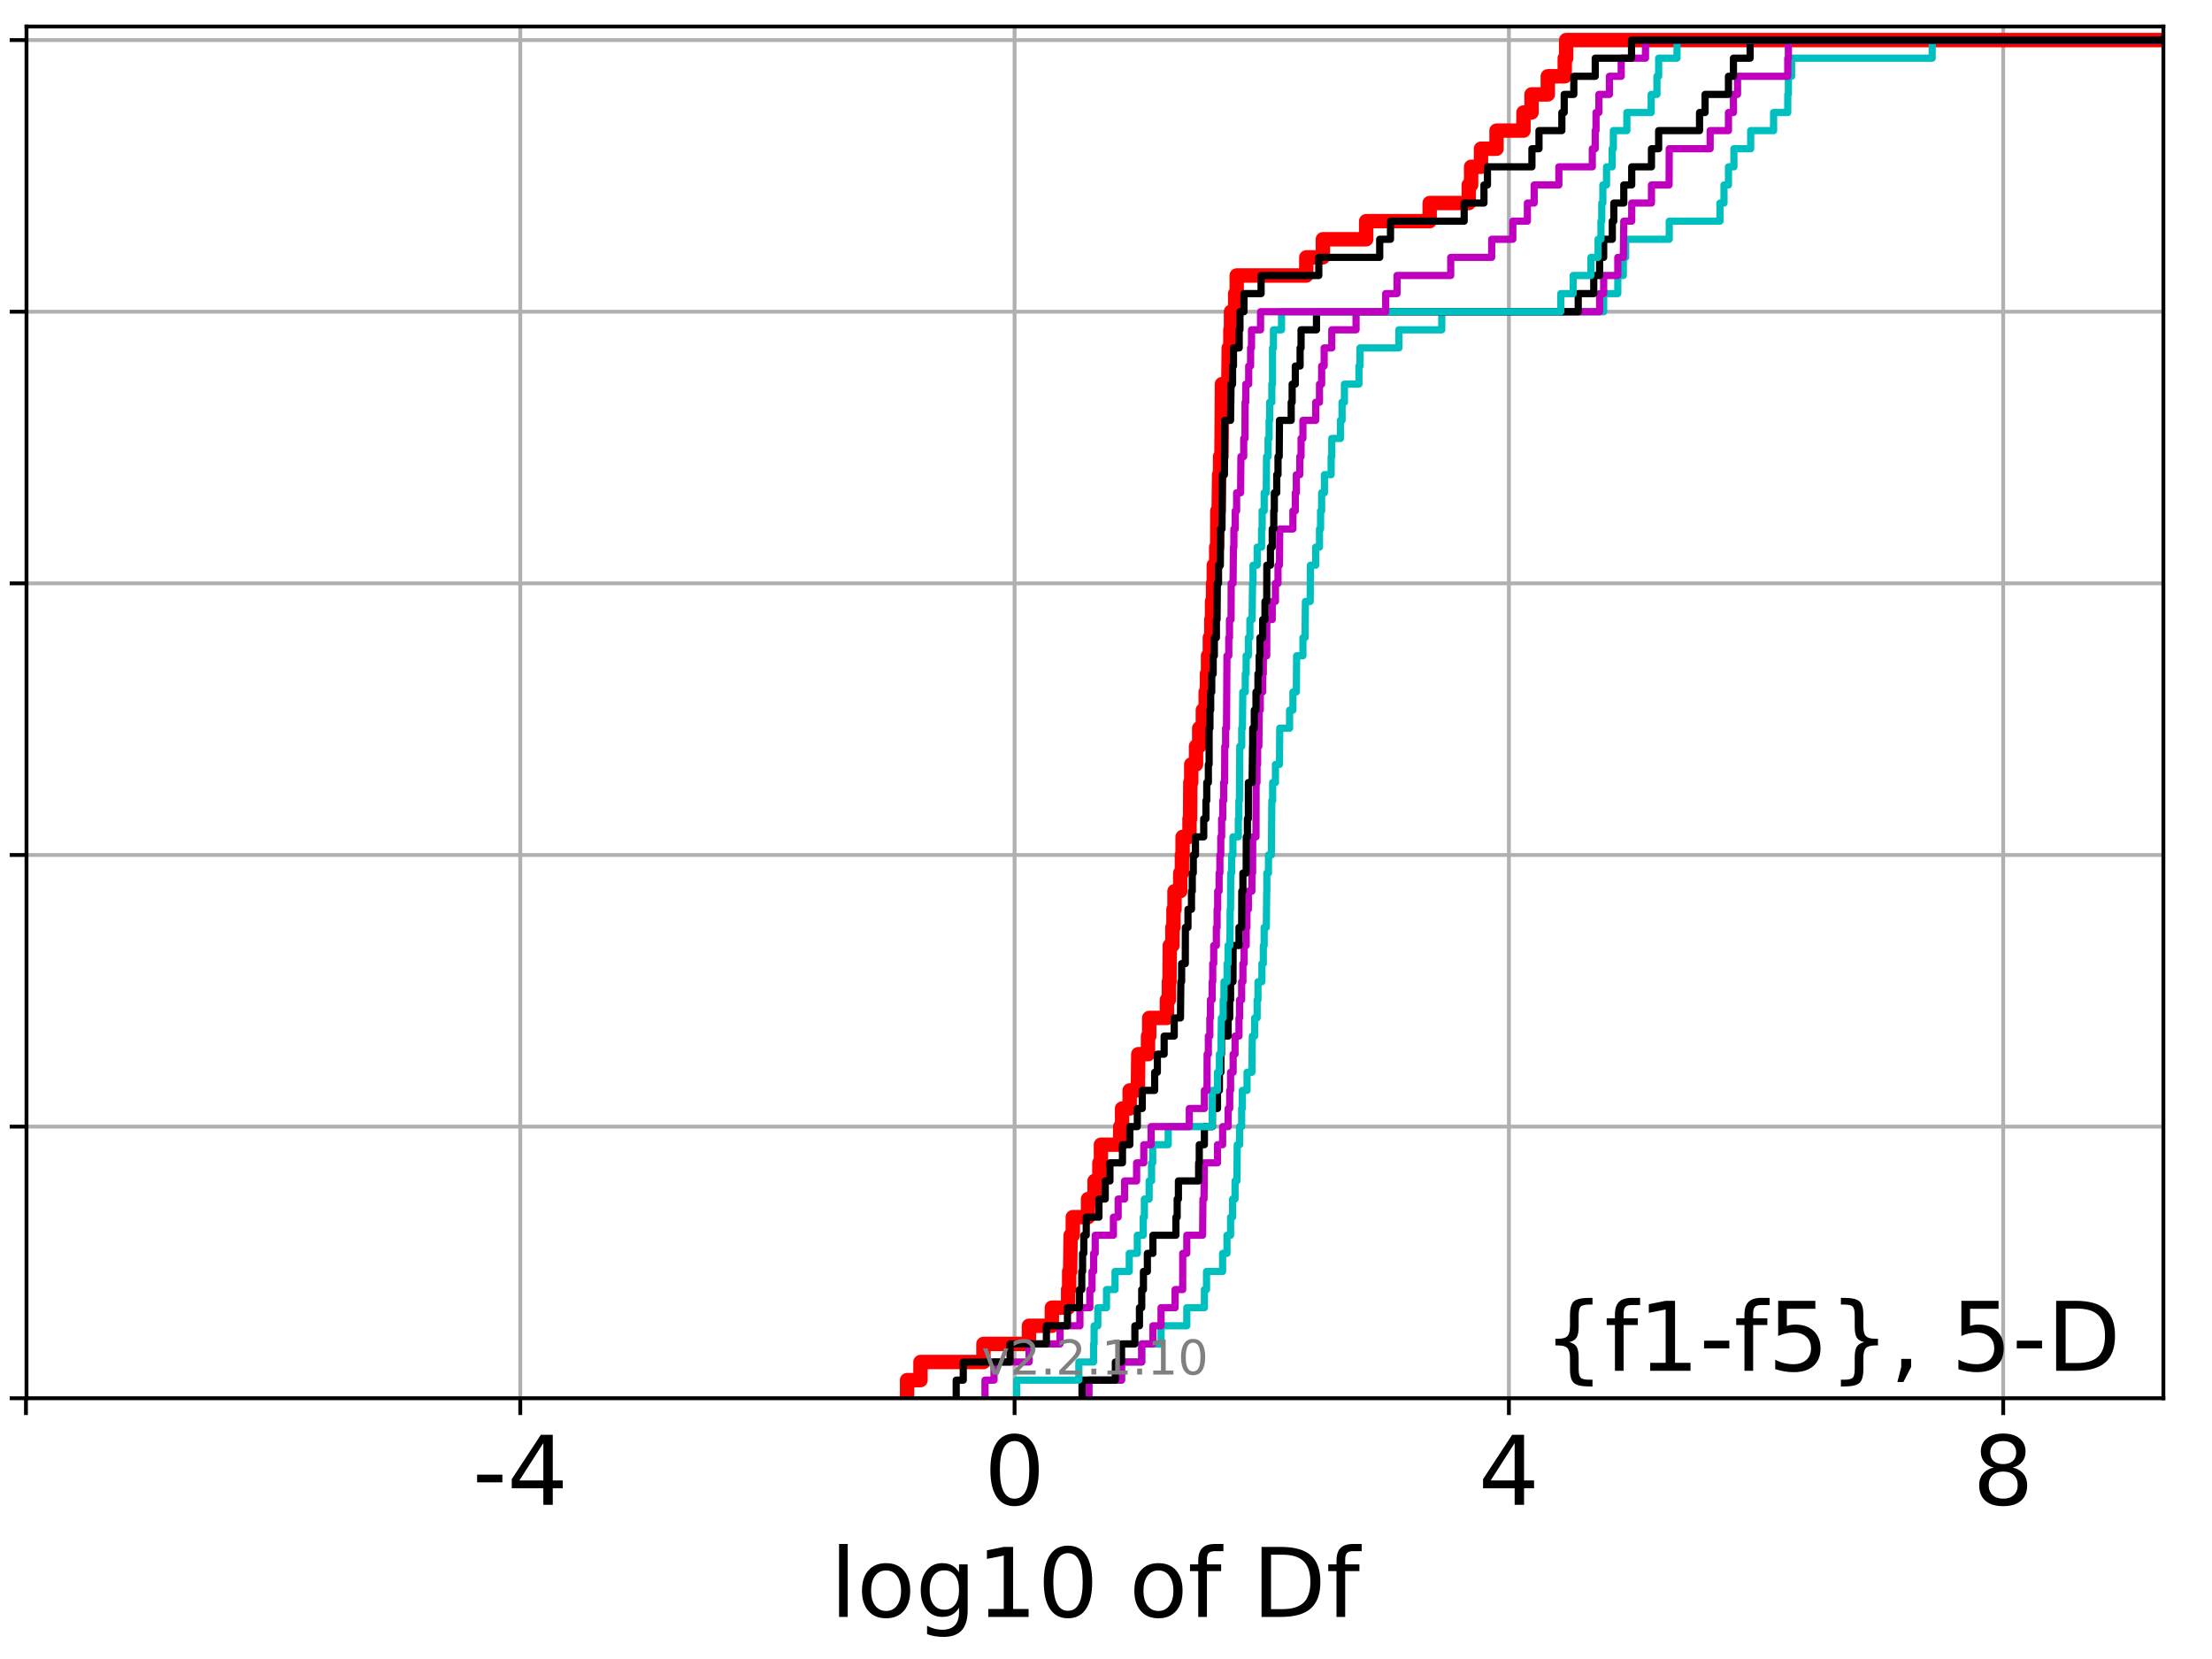 <?xml version="1.0" encoding="utf-8" standalone="no"?>
<!DOCTYPE svg PUBLIC "-//W3C//DTD SVG 1.1//EN"
  "http://www.w3.org/Graphics/SVG/1.1/DTD/svg11.dtd">
<!-- Created with matplotlib (http://matplotlib.org/) -->
<svg height="345.6pt" version="1.1" viewBox="0 0 460.8 345.6" width="460.8pt" xmlns="http://www.w3.org/2000/svg" xmlns:xlink="http://www.w3.org/1999/xlink">
 <defs>
  <style type="text/css">
*{stroke-linecap:butt;stroke-linejoin:round;}
  </style>
 </defs>
 <g id="figure_1">
  <g id="patch_1">
   <path d="M 0 345.6 
L 460.8 345.6 
L 460.8 0 
L 0 0 
z
" style="fill:#ffffff;"/>
  </g>
  <g id="axes_1">
   <g id="patch_2">
    <path d="M 5.52 291.28 
L 450.672 291.28 
L 450.672 5.52 
L 5.52 5.52 
z
" style="fill:#ffffff;"/>
   </g>
   <g id="matplotlib.axis_1">
    <g id="xtick_1">
     <g id="line2d_1">
      <path clip-path="url(#p4030ac4cc4)" d="M 5.409 291.28 
L 5.409 5.52 
" style="fill:none;stroke:#b0b0b0;stroke-linecap:square;stroke-width:0.8;"/>
     </g>
     <g id="line2d_2">
      <defs>
       <path d="M 0 0 
L 0 3.5 
" id="md74ac3919c" style="stroke:#000000;stroke-width:0.8;"/>
      </defs>
      <g>
       <use style="stroke:#000000;stroke-width:0.8;" x="5.409" xlink:href="#md74ac3919c" y="291.28"/>
      </g>
     </g>
    </g>
    <g id="xtick_2">
     <g id="line2d_3">
      <path clip-path="url(#p4030ac4cc4)" d="M 108.383 291.28 
L 108.383 5.52 
" style="fill:none;stroke:#b0b0b0;stroke-linecap:square;stroke-width:0.8;"/>
     </g>
     <g id="line2d_4">
      <g>
       <use style="stroke:#000000;stroke-width:0.8;" x="108.383" xlink:href="#md74ac3919c" y="291.28"/>
      </g>
     </g>
     <g id="text_1">
      <!-- -4 -->
      <defs>
       <path d="M 4.891 31.391 
L 31.203 31.391 
L 31.203 23.391 
L 4.891 23.391 
z
" id="DejaVuSans-2d"/>
       <path d="M 37.797 64.312 
L 12.891 25.391 
L 37.797 25.391 
z
M 35.203 72.906 
L 47.609 72.906 
L 47.609 25.391 
L 58.016 25.391 
L 58.016 17.188 
L 47.609 17.188 
L 47.609 0 
L 37.797 0 
L 37.797 17.188 
L 4.891 17.188 
L 4.891 26.703 
z
" id="DejaVuSans-34"/>
      </defs>
      <g transform="translate(98.412 313.477)scale(0.2 -0.2)">
       <use xlink:href="#DejaVuSans-2d"/>
       <use x="36.084" xlink:href="#DejaVuSans-34"/>
      </g>
     </g>
    </g>
    <g id="xtick_3">
     <g id="line2d_5">
      <path clip-path="url(#p4030ac4cc4)" d="M 211.357 291.28 
L 211.357 5.52 
" style="fill:none;stroke:#b0b0b0;stroke-linecap:square;stroke-width:0.8;"/>
     </g>
     <g id="line2d_6">
      <g>
       <use style="stroke:#000000;stroke-width:0.8;" x="211.357" xlink:href="#md74ac3919c" y="291.28"/>
      </g>
     </g>
     <g id="text_2">
      <!-- 0 -->
      <defs>
       <path d="M 31.781 66.406 
Q 24.172 66.406 20.328 58.906 
Q 16.5 51.422 16.5 36.375 
Q 16.5 21.391 20.328 13.891 
Q 24.172 6.391 31.781 6.391 
Q 39.453 6.391 43.281 13.891 
Q 47.125 21.391 47.125 36.375 
Q 47.125 51.422 43.281 58.906 
Q 39.453 66.406 31.781 66.406 
z
M 31.781 74.219 
Q 44.047 74.219 50.516 64.516 
Q 56.984 54.828 56.984 36.375 
Q 56.984 17.969 50.516 8.266 
Q 44.047 -1.422 31.781 -1.422 
Q 19.531 -1.422 13.062 8.266 
Q 6.594 17.969 6.594 36.375 
Q 6.594 54.828 13.062 64.516 
Q 19.531 74.219 31.781 74.219 
z
" id="DejaVuSans-30"/>
      </defs>
      <g transform="translate(204.994 313.477)scale(0.2 -0.2)">
       <use xlink:href="#DejaVuSans-30"/>
      </g>
     </g>
    </g>
    <g id="xtick_4">
     <g id="line2d_7">
      <path clip-path="url(#p4030ac4cc4)" d="M 314.331 291.28 
L 314.331 5.52 
" style="fill:none;stroke:#b0b0b0;stroke-linecap:square;stroke-width:0.8;"/>
     </g>
     <g id="line2d_8">
      <g>
       <use style="stroke:#000000;stroke-width:0.8;" x="314.331" xlink:href="#md74ac3919c" y="291.28"/>
      </g>
     </g>
     <g id="text_3">
      <!-- 4 -->
      <g transform="translate(307.968 313.477)scale(0.2 -0.2)">
       <use xlink:href="#DejaVuSans-34"/>
      </g>
     </g>
    </g>
    <g id="xtick_5">
     <g id="line2d_9">
      <path clip-path="url(#p4030ac4cc4)" d="M 417.304 291.28 
L 417.304 5.52 
" style="fill:none;stroke:#b0b0b0;stroke-linecap:square;stroke-width:0.8;"/>
     </g>
     <g id="line2d_10">
      <g>
       <use style="stroke:#000000;stroke-width:0.8;" x="417.304" xlink:href="#md74ac3919c" y="291.28"/>
      </g>
     </g>
     <g id="text_4">
      <!-- 8 -->
      <defs>
       <path d="M 31.781 34.625 
Q 24.75 34.625 20.719 30.859 
Q 16.703 27.094 16.703 20.516 
Q 16.703 13.922 20.719 10.156 
Q 24.75 6.391 31.781 6.391 
Q 38.812 6.391 42.859 10.172 
Q 46.922 13.969 46.922 20.516 
Q 46.922 27.094 42.891 30.859 
Q 38.875 34.625 31.781 34.625 
z
M 21.922 38.812 
Q 15.578 40.375 12.031 44.719 
Q 8.5 49.078 8.5 55.328 
Q 8.5 64.062 14.719 69.141 
Q 20.953 74.219 31.781 74.219 
Q 42.672 74.219 48.875 69.141 
Q 55.078 64.062 55.078 55.328 
Q 55.078 49.078 51.531 44.719 
Q 48 40.375 41.703 38.812 
Q 48.828 37.156 52.797 32.312 
Q 56.781 27.484 56.781 20.516 
Q 56.781 9.906 50.312 4.234 
Q 43.844 -1.422 31.781 -1.422 
Q 19.734 -1.422 13.25 4.234 
Q 6.781 9.906 6.781 20.516 
Q 6.781 27.484 10.781 32.312 
Q 14.797 37.156 21.922 38.812 
z
M 18.312 54.391 
Q 18.312 48.734 21.844 45.562 
Q 25.391 42.391 31.781 42.391 
Q 38.141 42.391 41.719 45.562 
Q 45.312 48.734 45.312 54.391 
Q 45.312 60.062 41.719 63.234 
Q 38.141 66.406 31.781 66.406 
Q 25.391 66.406 21.844 63.234 
Q 18.312 60.062 18.312 54.391 
z
" id="DejaVuSans-38"/>
      </defs>
      <g transform="translate(410.942 313.477)scale(0.2 -0.2)">
       <use xlink:href="#DejaVuSans-38"/>
      </g>
     </g>
    </g>
    <g id="text_5">
     <!-- log10 of Df -->
     <defs>
      <path d="M 9.422 75.984 
L 18.406 75.984 
L 18.406 0 
L 9.422 0 
z
" id="DejaVuSans-6c"/>
      <path d="M 30.609 48.391 
Q 23.391 48.391 19.188 42.75 
Q 14.984 37.109 14.984 27.297 
Q 14.984 17.484 19.156 11.844 
Q 23.344 6.203 30.609 6.203 
Q 37.797 6.203 41.984 11.859 
Q 46.188 17.531 46.188 27.297 
Q 46.188 37.016 41.984 42.703 
Q 37.797 48.391 30.609 48.391 
z
M 30.609 56 
Q 42.328 56 49.016 48.375 
Q 55.719 40.766 55.719 27.297 
Q 55.719 13.875 49.016 6.219 
Q 42.328 -1.422 30.609 -1.422 
Q 18.844 -1.422 12.172 6.219 
Q 5.516 13.875 5.516 27.297 
Q 5.516 40.766 12.172 48.375 
Q 18.844 56 30.609 56 
z
" id="DejaVuSans-6f"/>
      <path d="M 45.406 27.984 
Q 45.406 37.75 41.375 43.109 
Q 37.359 48.484 30.078 48.484 
Q 22.859 48.484 18.828 43.109 
Q 14.797 37.75 14.797 27.984 
Q 14.797 18.266 18.828 12.891 
Q 22.859 7.516 30.078 7.516 
Q 37.359 7.516 41.375 12.891 
Q 45.406 18.266 45.406 27.984 
z
M 54.391 6.781 
Q 54.391 -7.172 48.188 -13.984 
Q 42 -20.797 29.203 -20.797 
Q 24.469 -20.797 20.266 -20.094 
Q 16.062 -19.391 12.109 -17.922 
L 12.109 -9.188 
Q 16.062 -11.328 19.922 -12.344 
Q 23.781 -13.375 27.781 -13.375 
Q 36.625 -13.375 41.016 -8.766 
Q 45.406 -4.156 45.406 5.172 
L 45.406 9.625 
Q 42.625 4.781 38.281 2.391 
Q 33.938 0 27.875 0 
Q 17.828 0 11.672 7.656 
Q 5.516 15.328 5.516 27.984 
Q 5.516 40.672 11.672 48.328 
Q 17.828 56 27.875 56 
Q 33.938 56 38.281 53.609 
Q 42.625 51.219 45.406 46.391 
L 45.406 54.688 
L 54.391 54.688 
z
" id="DejaVuSans-67"/>
      <path d="M 12.406 8.297 
L 28.516 8.297 
L 28.516 63.922 
L 10.984 60.406 
L 10.984 69.391 
L 28.422 72.906 
L 38.281 72.906 
L 38.281 8.297 
L 54.391 8.297 
L 54.391 0 
L 12.406 0 
z
" id="DejaVuSans-31"/>
      <path id="DejaVuSans-20"/>
      <path d="M 37.109 75.984 
L 37.109 68.5 
L 28.516 68.5 
Q 23.688 68.5 21.797 66.547 
Q 19.922 64.594 19.922 59.516 
L 19.922 54.688 
L 34.719 54.688 
L 34.719 47.703 
L 19.922 47.703 
L 19.922 0 
L 10.891 0 
L 10.891 47.703 
L 2.297 47.703 
L 2.297 54.688 
L 10.891 54.688 
L 10.891 58.5 
Q 10.891 67.625 15.141 71.797 
Q 19.391 75.984 28.609 75.984 
z
" id="DejaVuSans-66"/>
      <path d="M 19.672 64.797 
L 19.672 8.109 
L 31.594 8.109 
Q 46.688 8.109 53.688 14.938 
Q 60.688 21.781 60.688 36.531 
Q 60.688 51.172 53.688 57.984 
Q 46.688 64.797 31.594 64.797 
z
M 9.812 72.906 
L 30.078 72.906 
Q 51.266 72.906 61.172 64.094 
Q 71.094 55.281 71.094 36.531 
Q 71.094 17.672 61.125 8.828 
Q 51.172 0 30.078 0 
L 9.812 0 
z
" id="DejaVuSans-44"/>
     </defs>
     <g transform="translate(172.91 336.833)scale(0.2 -0.2)">
      <use xlink:href="#DejaVuSans-6c"/>
      <use x="27.783" xlink:href="#DejaVuSans-6f"/>
      <use x="88.965" xlink:href="#DejaVuSans-67"/>
      <use x="152.441" xlink:href="#DejaVuSans-31"/>
      <use x="216.064" xlink:href="#DejaVuSans-30"/>
      <use x="279.688" xlink:href="#DejaVuSans-20"/>
      <use x="311.475" xlink:href="#DejaVuSans-6f"/>
      <use x="372.656" xlink:href="#DejaVuSans-66"/>
      <use x="407.861" xlink:href="#DejaVuSans-20"/>
      <use x="439.648" xlink:href="#DejaVuSans-44"/>
      <use x="516.65" xlink:href="#DejaVuSans-66"/>
     </g>
    </g>
   </g>
   <g id="matplotlib.axis_2">
    <g id="ytick_1">
     <g id="line2d_11">
      <path clip-path="url(#p4030ac4cc4)" d="M 5.52 291.28 
L 450.672 291.28 
" style="fill:none;stroke:#b0b0b0;stroke-linecap:square;stroke-width:0.8;"/>
     </g>
     <g id="line2d_12">
      <defs>
       <path d="M 0 0 
L -3.5 0 
" id="me697055959" style="stroke:#000000;stroke-width:0.8;"/>
      </defs>
      <g>
       <use style="stroke:#000000;stroke-width:0.8;" x="5.52" xlink:href="#me697055959" y="291.28"/>
      </g>
     </g>
    </g>
    <g id="ytick_2">
     <g id="line2d_13">
      <path clip-path="url(#p4030ac4cc4)" d="M 5.52 234.694 
L 450.672 234.694 
" style="fill:none;stroke:#b0b0b0;stroke-linecap:square;stroke-width:0.8;"/>
     </g>
     <g id="line2d_14">
      <g>
       <use style="stroke:#000000;stroke-width:0.8;" x="5.52" xlink:href="#me697055959" y="234.694"/>
      </g>
     </g>
    </g>
    <g id="ytick_3">
     <g id="line2d_15">
      <path clip-path="url(#p4030ac4cc4)" d="M 5.52 178.108 
L 450.672 178.108 
" style="fill:none;stroke:#b0b0b0;stroke-linecap:square;stroke-width:0.8;"/>
     </g>
     <g id="line2d_16">
      <g>
       <use style="stroke:#000000;stroke-width:0.8;" x="5.52" xlink:href="#me697055959" y="178.108"/>
      </g>
     </g>
    </g>
    <g id="ytick_4">
     <g id="line2d_17">
      <path clip-path="url(#p4030ac4cc4)" d="M 5.52 121.522 
L 450.672 121.522 
" style="fill:none;stroke:#b0b0b0;stroke-linecap:square;stroke-width:0.8;"/>
     </g>
     <g id="line2d_18">
      <g>
       <use style="stroke:#000000;stroke-width:0.8;" x="5.52" xlink:href="#me697055959" y="121.522"/>
      </g>
     </g>
    </g>
    <g id="ytick_5">
     <g id="line2d_19">
      <path clip-path="url(#p4030ac4cc4)" d="M 5.52 64.935 
L 450.672 64.935 
" style="fill:none;stroke:#b0b0b0;stroke-linecap:square;stroke-width:0.8;"/>
     </g>
     <g id="line2d_20">
      <g>
       <use style="stroke:#000000;stroke-width:0.8;" x="5.52" xlink:href="#me697055959" y="64.935"/>
      </g>
     </g>
    </g>
    <g id="ytick_6">
     <g id="line2d_21">
      <path clip-path="url(#p4030ac4cc4)" d="M 5.52 8.349 
L 450.672 8.349 
" style="fill:none;stroke:#b0b0b0;stroke-linecap:square;stroke-width:0.8;"/>
     </g>
     <g id="line2d_22">
      <g>
       <use style="stroke:#000000;stroke-width:0.8;" x="5.52" xlink:href="#me697055959" y="8.349"/>
      </g>
     </g>
    </g>
   </g>
   <g id="line2d_23">
    <path clip-path="url(#p4030ac4cc4)" d="M 188.955 291.28 
L 188.955 287.508 
L 191.755 287.508 
L 191.755 283.735 
L 204.866 283.735 
L 204.866 279.963 
L 214.344 279.963 
L 214.344 276.19 
L 219.119 276.19 
L 219.119 272.418 
L 222.508 272.418 
L 222.508 268.646 
L 222.727 268.646 
L 222.727 264.873 
L 222.928 264.873 
L 223.031 257.328 
L 223.483 257.328 
L 223.483 253.556 
L 226.652 253.556 
L 226.652 249.783 
L 228.014 249.783 
L 228.014 246.011 
L 229.024 246.011 
L 229.024 242.239 
L 229.344 242.239 
L 229.344 238.466 
L 233.356 238.466 
L 233.356 234.694 
L 233.751 234.694 
L 233.751 230.921 
L 235.333 230.921 
L 235.333 227.149 
L 237.045 227.149 
L 237.123 219.604 
L 239.153 219.604 
L 239.153 215.832 
L 239.403 215.832 
L 239.403 212.059 
L 243.086 212.059 
L 243.086 208.287 
L 243.495 208.287 
L 243.495 204.515 
L 243.63 204.515 
L 243.684 196.97 
L 244.232 196.97 
L 244.232 193.197 
L 244.455 193.197 
L 244.455 189.425 
L 244.671 189.425 
L 244.671 185.653 
L 245.864 185.653 
L 245.864 181.88 
L 246.212 181.88 
L 246.212 178.108 
L 246.361 178.108 
L 246.361 174.335 
L 247.796 174.335 
L 247.796 170.563 
L 247.916 170.563 
L 247.964 163.018 
L 248.157 163.018 
L 248.157 159.246 
L 249.153 159.246 
L 249.153 155.473 
L 249.82 155.473 
L 249.82 151.701 
L 250.573 151.701 
L 250.573 147.928 
L 251.161 147.928 
L 251.161 144.156 
L 251.428 144.156 
L 251.428 140.384 
L 251.657 140.384 
L 251.657 136.611 
L 252.03 136.611 
L 252.03 132.839 
L 252.338 132.839 
L 252.338 129.066 
L 252.485 129.066 
L 252.485 125.294 
L 252.701 125.294 
L 252.701 121.522 
L 252.852 121.522 
L 252.852 117.749 
L 253.36 117.749 
L 253.36 113.977 
L 253.564 113.977 
L 253.583 106.432 
L 253.865 106.432 
L 253.957 98.887 
L 254.165 98.887 
L 254.165 95.115 
L 254.452 95.115 
L 254.551 80.025 
L 255.881 80.025 
L 255.965 72.48 
L 256.309 72.48 
L 256.309 68.708 
L 256.438 68.708 
L 256.438 64.935 
L 257.309 64.935 
L 257.309 61.163 
L 257.624 61.163 
L 257.624 57.391 
L 272.125 57.391 
L 272.125 53.618 
L 275.568 53.618 
L 275.568 49.846 
L 284.597 49.846 
L 284.597 46.073 
L 297.825 46.073 
L 297.825 42.301 
L 305.968 42.301 
L 305.968 38.529 
L 306.461 38.529 
L 306.461 34.756 
L 308.515 34.756 
L 308.515 30.984 
L 311.755 30.984 
L 311.755 27.211 
L 317.365 27.211 
L 317.365 23.439 
L 319.041 23.439 
L 319.041 19.667 
L 322.435 19.667 
L 322.435 15.894 
L 325.962 15.894 
L 325.962 12.122 
L 326.261 12.122 
L 326.261 8.349 
L 326.261 8.349 
L 450.672 8.349 
L 450.672 8.349 
" style="fill:none;stroke:#ff0000;stroke-linecap:square;stroke-width:3;"/>
   </g>
   <g id="line2d_24">
    <path clip-path="url(#p4030ac4cc4)" d="M 226.832 291.28 
L 226.832 287.508 
L 233.639 287.508 
L 233.639 283.735 
L 237.842 283.735 
L 237.842 279.963 
L 241.87 279.963 
L 241.87 276.19 
L 247.231 276.19 
L 247.231 272.418 
L 250.896 272.418 
L 250.896 268.646 
L 251.339 268.646 
L 251.339 264.873 
L 254.686 264.873 
L 254.686 261.101 
L 255.604 261.101 
L 255.604 257.328 
L 256.351 257.328 
L 256.351 253.556 
L 256.771 253.556 
L 256.771 249.783 
L 257.283 249.783 
L 257.283 246.011 
L 257.666 246.011 
L 257.738 238.466 
L 258.226 238.466 
L 258.226 234.694 
L 258.659 234.694 
L 258.659 230.921 
L 258.799 230.921 
L 258.799 227.149 
L 259.782 227.149 
L 259.782 223.377 
L 260.789 223.377 
L 260.878 215.832 
L 261.371 215.832 
L 261.371 212.059 
L 261.883 212.059 
L 261.883 208.287 
L 262.062 208.287 
L 262.062 204.515 
L 262.876 204.515 
L 262.876 200.742 
L 263.172 200.742 
L 263.172 196.97 
L 263.346 196.97 
L 263.346 193.197 
L 263.791 193.197 
L 263.882 185.653 
L 263.904 185.653 
L 263.904 181.88 
L 264.245 181.88 
L 264.245 178.108 
L 264.843 178.108 
L 264.947 166.79 
L 265.116 166.79 
L 265.116 163.018 
L 265.698 163.018 
L 265.698 159.246 
L 266.536 159.246 
L 266.594 151.701 
L 268.646 151.701 
L 268.646 147.928 
L 269.336 147.928 
L 269.336 144.156 
L 270.046 144.156 
L 270.115 136.611 
L 271.419 136.611 
L 271.419 132.839 
L 271.865 132.839 
L 271.94 125.294 
L 272.936 125.294 
L 272.983 117.749 
L 274.082 117.749 
L 274.082 113.977 
L 274.873 113.977 
L 274.873 110.204 
L 275.098 110.204 
L 275.098 106.432 
L 275.322 106.432 
L 275.322 102.66 
L 275.904 102.66 
L 275.904 98.887 
L 277.301 98.887 
L 277.301 95.115 
L 277.431 95.115 
L 277.431 91.342 
L 279.241 91.342 
L 279.241 87.57 
L 279.574 87.57 
L 279.574 83.797 
L 280.065 83.797 
L 280.065 80.025 
L 283.089 80.025 
L 283.089 76.253 
L 283.312 76.253 
L 283.312 72.48 
L 291.409 72.48 
L 291.409 68.708 
L 300.346 68.708 
L 300.346 64.935 
L 334.074 64.935 
L 334.074 61.163 
L 337.016 61.163 
L 337.016 57.391 
L 338.166 57.391 
L 338.166 53.618 
L 338.652 53.618 
L 338.652 49.846 
L 347.731 49.846 
L 347.731 46.073 
L 358.3 46.073 
L 358.3 42.301 
L 359.138 42.301 
L 359.138 38.529 
L 360.07 38.529 
L 360.07 34.756 
L 361.202 34.756 
L 361.202 30.984 
L 364.702 30.984 
L 364.702 27.211 
L 369.471 27.211 
L 369.471 23.439 
L 372.424 23.439 
L 372.424 19.667 
L 372.552 19.667 
L 372.552 15.894 
L 373.228 15.894 
L 373.228 12.122 
L 402.505 12.122 
L 402.505 8.349 
L 402.505 8.349 
L 450.672 8.349 
L 450.672 8.349 
" style="fill:none;stroke:#00bfbf;stroke-linecap:square;stroke-width:1.5;"/>
   </g>
   <g id="line2d_25">
    <path clip-path="url(#p4030ac4cc4)" d="M 226.832 291.28 
L 226.832 287.508 
L 233.639 287.508 
L 233.639 283.735 
L 237.842 283.735 
L 237.842 279.963 
L 240.17 279.963 
L 240.17 276.19 
L 241.87 276.19 
L 241.87 272.418 
L 244.791 272.418 
L 244.791 268.646 
L 246.378 268.646 
L 246.382 261.101 
L 247.231 261.101 
L 247.231 257.328 
L 250.522 257.328 
L 250.596 249.783 
L 250.82 249.783 
L 250.896 242.239 
L 253.627 242.239 
L 253.627 238.466 
L 254.696 238.466 
L 254.696 234.694 
L 255.845 234.694 
L 255.845 230.921 
L 256.171 230.921 
L 256.171 227.149 
L 256.351 227.149 
L 256.351 223.377 
L 256.885 223.377 
L 256.885 219.604 
L 257.283 219.604 
L 257.283 215.832 
L 258.106 215.832 
L 258.106 212.059 
L 258.226 212.059 
L 258.226 208.287 
L 258.659 208.287 
L 258.659 204.515 
L 258.922 204.515 
L 258.922 200.742 
L 259.171 200.742 
L 259.171 196.97 
L 259.603 196.97 
L 259.603 193.197 
L 259.757 193.197 
L 259.757 189.425 
L 260.059 189.425 
L 260.059 185.653 
L 260.789 185.653 
L 260.789 181.88 
L 260.934 181.88 
L 260.964 174.335 
L 261.646 174.335 
L 261.669 163.018 
L 261.854 163.018 
L 261.854 159.246 
L 261.984 159.246 
L 261.984 155.473 
L 262.241 155.473 
L 262.312 147.928 
L 262.539 147.928 
L 262.539 144.156 
L 263.036 144.156 
L 263.036 140.384 
L 263.172 140.384 
L 263.172 136.611 
L 263.882 136.611 
L 263.904 129.066 
L 265.03 129.066 
L 265.03 125.294 
L 265.698 125.294 
L 265.698 121.522 
L 266.232 121.522 
L 266.232 117.749 
L 266.536 117.749 
L 266.594 110.204 
L 269.336 110.204 
L 269.336 106.432 
L 269.836 106.432 
L 269.836 102.66 
L 270.046 102.66 
L 270.046 98.887 
L 270.769 98.887 
L 270.769 95.115 
L 271.035 95.115 
L 271.035 91.342 
L 271.419 91.342 
L 271.419 87.57 
L 274.082 87.57 
L 274.082 83.797 
L 274.873 83.797 
L 274.873 80.025 
L 275.322 80.025 
L 275.322 76.253 
L 275.843 76.253 
L 275.843 72.48 
L 277.431 72.48 
L 277.431 68.708 
L 282.488 68.708 
L 282.488 64.935 
L 333.227 64.935 
L 333.227 61.163 
L 334.074 61.163 
L 334.074 57.391 
L 337.016 57.391 
L 337.016 53.618 
L 338.166 53.618 
L 338.265 46.073 
L 339.915 46.073 
L 339.915 42.301 
L 344.029 42.301 
L 344.029 38.529 
L 347.702 38.529 
L 347.731 30.984 
L 356.254 30.984 
L 356.254 27.211 
L 360.07 27.211 
L 360.07 23.439 
L 361.107 23.439 
L 361.107 19.667 
L 361.958 19.667 
L 361.958 15.894 
L 372.424 15.894 
L 372.424 12.122 
L 372.552 12.122 
L 372.552 8.349 
L 372.552 8.349 
L 450.672 8.349 
L 450.672 8.349 
" style="fill:none;stroke:#bf00bf;stroke-linecap:square;stroke-width:1.5;"/>
   </g>
   <g id="line2d_26">
    <path clip-path="url(#p4030ac4cc4)" d="M 225.406 291.28 
L 225.406 287.508 
L 232.349 287.508 
L 232.349 283.735 
L 233.639 283.735 
L 233.639 279.963 
L 236.416 279.963 
L 236.416 276.19 
L 237.37 276.19 
L 237.37 272.418 
L 237.842 272.418 
L 237.842 268.646 
L 238.199 268.646 
L 238.199 264.873 
L 239.02 264.873 
L 239.02 261.101 
L 240.17 261.101 
L 240.17 257.328 
L 244.965 257.328 
L 244.965 253.556 
L 245.231 253.556 
L 245.231 249.783 
L 245.486 249.783 
L 245.486 246.011 
L 249.698 246.011 
L 249.698 242.239 
L 249.829 242.239 
L 249.829 238.466 
L 250.896 238.466 
L 250.896 234.694 
L 252.559 234.694 
L 252.559 230.921 
L 253.627 230.921 
L 253.627 227.149 
L 254.024 227.149 
L 254.024 223.377 
L 254.333 223.377 
L 254.333 219.604 
L 254.454 219.604 
L 254.454 215.832 
L 255.845 215.832 
L 255.845 212.059 
L 256.171 212.059 
L 256.171 208.287 
L 256.351 208.287 
L 256.351 204.515 
L 256.851 204.515 
L 256.885 196.97 
L 258.106 196.97 
L 258.106 193.197 
L 258.659 193.197 
L 258.688 185.653 
L 258.922 185.653 
L 258.922 181.88 
L 259.603 181.88 
L 259.626 174.335 
L 259.858 174.335 
L 259.858 170.563 
L 260.057 170.563 
L 260.059 163.018 
L 260.834 163.018 
L 260.934 155.473 
L 260.964 155.473 
L 260.964 151.701 
L 261.294 151.701 
L 261.294 147.928 
L 261.646 147.928 
L 261.646 144.156 
L 262.055 144.156 
L 262.055 140.384 
L 262.312 140.384 
L 262.312 136.611 
L 262.467 136.611 
L 262.467 132.839 
L 263.036 132.839 
L 263.036 129.066 
L 263.518 129.066 
L 263.518 125.294 
L 263.882 125.294 
L 263.904 117.749 
L 264.653 117.749 
L 264.653 113.977 
L 265.03 113.977 
L 265.03 110.204 
L 265.349 110.204 
L 265.349 106.432 
L 265.467 106.432 
L 265.467 102.66 
L 265.969 102.66 
L 265.969 98.887 
L 266.232 98.887 
L 266.232 95.115 
L 266.481 95.115 
L 266.536 87.57 
L 268.98 87.57 
L 268.98 83.797 
L 269.179 83.797 
L 269.179 80.025 
L 269.836 80.025 
L 269.836 76.253 
L 270.835 76.253 
L 270.835 72.48 
L 271.035 72.48 
L 271.035 68.708 
L 274.247 68.708 
L 274.247 64.935 
L 328.773 64.935 
L 328.773 61.163 
L 332.01 61.163 
L 332.01 57.391 
L 333.227 57.391 
L 333.227 53.618 
L 334.074 53.618 
L 334.074 49.846 
L 335.876 49.846 
L 335.876 46.073 
L 336.187 46.073 
L 336.187 42.301 
L 338.265 42.301 
L 338.265 38.529 
L 339.915 38.529 
L 339.915 34.756 
L 344.029 34.756 
L 344.029 30.984 
L 345.529 30.984 
L 345.529 27.211 
L 354.047 27.211 
L 354.047 23.439 
L 355.199 23.439 
L 355.199 19.667 
L 360.07 19.667 
L 360.07 15.894 
L 361.107 15.894 
L 361.107 12.122 
L 364.582 12.122 
L 364.582 8.349 
L 364.582 8.349 
L 450.672 8.349 
L 450.672 8.349 
" style="fill:none;stroke:#000000;stroke-linecap:square;stroke-width:1.5;"/>
   </g>
   <g id="line2d_27">
    <path clip-path="url(#p4030ac4cc4)" d="M 211.796 291.28 
L 211.796 287.508 
L 224.745 287.508 
L 224.745 283.735 
L 227.805 283.735 
L 227.805 279.963 
L 227.922 279.963 
L 227.922 276.19 
L 228.693 276.19 
L 228.693 272.418 
L 230.504 272.418 
L 230.504 268.646 
L 232.282 268.646 
L 232.282 264.873 
L 235.244 264.873 
L 235.244 261.101 
L 236.922 261.101 
L 236.922 257.328 
L 238.157 257.328 
L 238.157 253.556 
L 238.396 253.556 
L 238.396 249.783 
L 239.386 249.783 
L 239.386 246.011 
L 239.889 246.011 
L 239.889 242.239 
L 240.124 242.239 
L 240.124 238.466 
L 243.358 238.466 
L 243.358 234.694 
L 252.52 234.694 
L 252.559 227.149 
L 253.618 227.149 
L 253.618 223.377 
L 254.023 223.377 
L 254.023 219.604 
L 254.333 219.604 
L 254.431 212.059 
L 254.809 212.059 
L 254.809 208.287 
L 254.971 208.287 
L 254.971 204.515 
L 255.629 204.515 
L 255.629 200.742 
L 255.83 200.742 
L 255.83 196.97 
L 256.206 196.97 
L 256.265 189.425 
L 256.34 189.425 
L 256.381 181.88 
L 256.568 181.88 
L 256.568 178.108 
L 256.841 178.108 
L 256.841 174.335 
L 257.965 174.335 
L 257.965 170.563 
L 258.078 170.563 
L 258.078 166.79 
L 258.198 166.79 
L 258.266 155.473 
L 258.671 155.473 
L 258.671 151.701 
L 258.817 151.701 
L 258.897 144.156 
L 259.41 144.156 
L 259.41 140.384 
L 259.592 140.384 
L 259.592 136.611 
L 260.059 136.611 
L 260.059 132.839 
L 260.376 132.839 
L 260.376 129.066 
L 260.834 129.066 
L 260.926 121.522 
L 261.024 121.522 
L 261.024 117.749 
L 261.894 117.749 
L 261.894 113.977 
L 262.803 113.977 
L 262.803 110.204 
L 262.927 110.204 
L 262.927 106.432 
L 263.354 106.432 
L 263.354 102.66 
L 263.789 102.66 
L 263.84 95.115 
L 264.163 95.115 
L 264.163 91.342 
L 264.378 91.342 
L 264.378 87.57 
L 264.491 87.57 
L 264.491 83.797 
L 264.945 83.797 
L 264.945 80.025 
L 265.087 80.025 
L 265.091 72.48 
L 265.284 72.48 
L 265.284 68.708 
L 266.966 68.708 
L 266.966 64.935 
L 325.134 64.935 
L 325.134 61.163 
L 327.722 61.163 
L 327.722 57.391 
L 331.424 57.391 
L 331.424 53.618 
L 332.904 53.618 
L 332.904 49.846 
L 333.508 49.846 
L 333.508 46.073 
L 333.675 46.073 
L 333.675 42.301 
L 333.903 42.301 
L 333.903 38.529 
L 334.666 38.529 
L 334.666 34.756 
L 335.84 34.756 
L 335.84 30.984 
L 336.09 30.984 
L 336.09 27.211 
L 338.905 27.211 
L 338.905 23.439 
L 343.969 23.439 
L 343.969 19.667 
L 345.171 19.667 
L 345.171 15.894 
L 345.529 15.894 
L 345.529 12.122 
L 349.351 12.122 
L 349.351 8.349 
L 349.351 8.349 
L 450.672 8.349 
L 450.672 8.349 
" style="fill:none;stroke:#00bfbf;stroke-linecap:square;stroke-width:1.5;"/>
   </g>
   <g id="line2d_28">
    <path clip-path="url(#p4030ac4cc4)" d="M 205.194 291.28 
L 205.194 287.508 
L 207.074 287.508 
L 207.074 283.735 
L 214.373 283.735 
L 214.373 279.963 
L 220.831 279.963 
L 220.831 276.19 
L 224.964 276.19 
L 224.964 272.418 
L 227.031 272.418 
L 227.031 268.646 
L 227.491 268.646 
L 227.491 264.873 
L 227.827 264.873 
L 227.827 261.101 
L 228.148 261.101 
L 228.148 257.328 
L 231.947 257.328 
L 231.947 253.556 
L 232.932 253.556 
L 232.932 249.783 
L 234.271 249.783 
L 234.271 246.011 
L 236.777 246.011 
L 236.777 242.239 
L 238.272 242.239 
L 238.272 238.466 
L 239.793 238.466 
L 239.793 234.694 
L 247.752 234.694 
L 247.752 230.921 
L 250.896 230.921 
L 250.896 227.149 
L 251.444 227.149 
L 251.469 219.604 
L 251.72 219.604 
L 251.72 215.832 
L 252.031 215.832 
L 252.031 212.059 
L 252.16 212.059 
L 252.16 208.287 
L 252.512 208.287 
L 252.512 204.515 
L 252.635 204.515 
L 252.635 200.742 
L 252.838 200.742 
L 252.838 196.97 
L 253.385 196.97 
L 253.385 193.197 
L 253.546 193.197 
L 253.546 189.425 
L 253.663 189.425 
L 253.663 185.653 
L 253.961 185.653 
L 253.961 181.88 
L 254.126 181.88 
L 254.126 178.108 
L 254.308 178.108 
L 254.308 174.335 
L 254.491 174.335 
L 254.491 170.563 
L 254.728 170.563 
L 254.728 166.79 
L 254.911 166.79 
L 254.911 163.018 
L 255.105 163.018 
L 255.145 155.473 
L 255.316 155.473 
L 255.316 151.701 
L 255.504 151.701 
L 255.599 136.611 
L 255.978 136.611 
L 255.978 132.839 
L 256.124 132.839 
L 256.124 129.066 
L 256.452 129.066 
L 256.482 121.522 
L 256.867 121.522 
L 256.947 113.977 
L 257.042 113.977 
L 257.042 110.204 
L 257.323 110.204 
L 257.323 106.432 
L 257.609 106.432 
L 257.609 102.66 
L 258.441 102.66 
L 258.508 95.115 
L 259.087 95.115 
L 259.087 91.342 
L 259.356 91.342 
L 259.369 83.797 
L 259.518 83.797 
L 259.518 80.025 
L 260.123 80.025 
L 260.123 76.253 
L 260.523 76.253 
L 260.523 72.48 
L 260.713 72.48 
L 260.713 68.708 
L 262.594 68.708 
L 262.594 64.935 
L 288.661 64.935 
L 288.661 61.163 
L 291.026 61.163 
L 291.026 57.391 
L 302.212 57.391 
L 302.212 53.618 
L 310.745 53.618 
L 310.745 49.846 
L 315.146 49.846 
L 315.146 46.073 
L 318.183 46.073 
L 318.183 42.301 
L 319.596 42.301 
L 319.596 38.529 
L 324.74 38.529 
L 324.74 34.756 
L 331.704 34.756 
L 331.704 30.984 
L 332.307 30.984 
L 332.307 27.211 
L 332.478 27.211 
L 332.478 23.439 
L 333.073 23.439 
L 333.073 19.667 
L 335.268 19.667 
L 335.268 15.894 
L 337.727 15.894 
L 337.727 12.122 
L 342.785 12.122 
L 342.785 8.349 
L 342.785 8.349 
L 450.672 8.349 
L 450.672 8.349 
" style="fill:none;stroke:#bf00bf;stroke-linecap:square;stroke-width:1.5;"/>
   </g>
   <g id="line2d_29">
    <path clip-path="url(#p4030ac4cc4)" d="M 199.196 291.28 
L 199.196 287.508 
L 200.667 287.508 
L 200.667 283.735 
L 210.416 283.735 
L 210.416 279.963 
L 217.983 279.963 
L 217.983 276.19 
L 222.37 276.19 
L 222.37 272.418 
L 224.872 272.418 
L 224.872 268.646 
L 225.349 268.646 
L 225.349 264.873 
L 225.521 264.873 
L 225.521 261.101 
L 225.774 261.101 
L 225.774 257.328 
L 226.281 257.328 
L 226.281 253.556 
L 228.931 253.556 
L 228.931 249.783 
L 230.242 249.783 
L 230.242 246.011 
L 231.221 246.011 
L 231.221 242.239 
L 233.829 242.239 
L 233.829 238.466 
L 235.369 238.466 
L 235.369 234.694 
L 236.924 234.694 
L 236.924 230.921 
L 237.953 230.921 
L 237.953 227.149 
L 240.54 227.149 
L 240.54 223.377 
L 241.1 223.377 
L 241.1 219.604 
L 242.512 219.604 
L 242.512 215.832 
L 244.611 215.832 
L 244.611 212.059 
L 245.912 212.059 
L 245.992 204.515 
L 246.154 204.515 
L 246.154 200.742 
L 246.918 200.742 
L 246.937 193.197 
L 247.478 193.197 
L 247.478 189.425 
L 248.207 189.425 
L 248.207 185.653 
L 248.371 185.653 
L 248.371 181.88 
L 248.583 181.88 
L 248.583 178.108 
L 249.039 178.108 
L 249.039 174.335 
L 250.758 174.335 
L 250.758 170.563 
L 251.222 170.563 
L 251.222 166.79 
L 251.389 166.79 
L 251.389 163.018 
L 251.725 163.018 
L 251.725 159.246 
L 251.88 159.246 
L 251.886 151.701 
L 252.055 151.701 
L 252.055 147.928 
L 252.206 147.928 
L 252.206 144.156 
L 252.426 144.156 
L 252.426 140.384 
L 252.727 140.384 
L 252.727 136.611 
L 252.971 136.611 
L 252.971 132.839 
L 253.398 132.839 
L 253.398 129.066 
L 253.533 129.066 
L 253.59 121.522 
L 253.839 121.522 
L 253.839 117.749 
L 254.222 117.749 
L 254.259 110.204 
L 254.563 110.204 
L 254.633 98.887 
L 255.069 98.887 
L 255.134 87.57 
L 256.348 87.57 
L 256.45 80.025 
L 256.763 80.025 
L 256.763 76.253 
L 256.952 76.253 
L 256.952 72.48 
L 258.147 72.48 
L 258.147 68.708 
L 258.305 68.708 
L 258.305 64.935 
L 259.145 64.935 
L 259.145 61.163 
L 262.709 61.163 
L 262.709 57.391 
L 274.73 57.391 
L 274.73 53.618 
L 287.419 53.618 
L 287.419 49.846 
L 289.666 49.846 
L 289.666 46.073 
L 305.013 46.073 
L 305.013 42.301 
L 309.137 42.301 
L 309.137 38.529 
L 309.866 38.529 
L 309.866 34.756 
L 319.129 34.756 
L 319.129 30.984 
L 320.6 30.984 
L 320.6 27.211 
L 325.363 27.211 
L 325.363 23.439 
L 325.852 23.439 
L 325.852 19.667 
L 327.855 19.667 
L 327.855 15.894 
L 332.315 15.894 
L 332.315 12.122 
L 339.877 12.122 
L 339.877 8.349 
L 339.877 8.349 
L 450.672 8.349 
L 450.672 8.349 
" style="fill:none;stroke:#000000;stroke-linecap:square;stroke-width:1.5;"/>
   </g>
   <g id="patch_3">
    <path d="M 5.52 291.28 
L 5.52 5.52 
" style="fill:none;stroke:#000000;stroke-linecap:square;stroke-linejoin:miter;stroke-width:0.8;"/>
   </g>
   <g id="patch_4">
    <path d="M 450.672 291.28 
L 450.672 5.52 
" style="fill:none;stroke:#000000;stroke-linecap:square;stroke-linejoin:miter;stroke-width:0.8;"/>
   </g>
   <g id="patch_5">
    <path d="M 5.52 291.28 
L 450.672 291.28 
" style="fill:none;stroke:#000000;stroke-linecap:square;stroke-linejoin:miter;stroke-width:0.8;"/>
   </g>
   <g id="patch_6">
    <path d="M 5.52 5.52 
L 450.672 5.52 
" style="fill:none;stroke:#000000;stroke-linecap:square;stroke-linejoin:miter;stroke-width:0.8;"/>
   </g>
   <g id="text_6">
    <!-- {f1-f5}, 5-D -->
    <defs>
     <path d="M 51.125 -9.281 
L 51.125 -16.312 
L 48.094 -16.312 
Q 35.938 -16.312 31.812 -12.688 
Q 27.688 -9.078 27.688 1.703 
L 27.688 13.375 
Q 27.688 20.75 25.047 23.578 
Q 22.406 26.422 15.484 26.422 
L 12.5 26.422 
L 12.5 33.406 
L 15.484 33.406 
Q 22.469 33.406 25.078 36.203 
Q 27.688 39.016 27.688 46.297 
L 27.688 58.016 
Q 27.688 68.797 31.812 72.391 
Q 35.938 75.984 48.094 75.984 
L 51.125 75.984 
L 51.125 69 
L 47.797 69 
Q 40.922 69 38.812 66.844 
Q 36.719 64.703 36.719 57.812 
L 36.719 45.703 
Q 36.719 38.031 34.5 34.562 
Q 32.281 31.109 26.906 29.891 
Q 32.328 28.562 34.516 25.094 
Q 36.719 21.625 36.719 14.016 
L 36.719 1.906 
Q 36.719 -4.984 38.812 -7.125 
Q 40.922 -9.281 47.797 -9.281 
z
" id="DejaVuSans-7b"/>
     <path d="M 10.797 72.906 
L 49.516 72.906 
L 49.516 64.594 
L 19.828 64.594 
L 19.828 46.734 
Q 21.969 47.469 24.109 47.828 
Q 26.266 48.188 28.422 48.188 
Q 40.625 48.188 47.75 41.5 
Q 54.891 34.812 54.891 23.391 
Q 54.891 11.625 47.562 5.094 
Q 40.234 -1.422 26.906 -1.422 
Q 22.312 -1.422 17.547 -0.641 
Q 12.797 0.141 7.719 1.703 
L 7.719 11.625 
Q 12.109 9.234 16.797 8.062 
Q 21.484 6.891 26.703 6.891 
Q 35.156 6.891 40.078 11.328 
Q 45.016 15.766 45.016 23.391 
Q 45.016 31 40.078 35.438 
Q 35.156 39.891 26.703 39.891 
Q 22.75 39.891 18.812 39.016 
Q 14.891 38.141 10.797 36.281 
z
" id="DejaVuSans-35"/>
     <path d="M 12.5 -9.281 
L 15.922 -9.281 
Q 22.75 -9.281 24.828 -7.172 
Q 26.906 -5.078 26.906 1.906 
L 26.906 14.016 
Q 26.906 21.625 29.094 25.094 
Q 31.297 28.562 36.719 29.891 
Q 31.297 31.109 29.094 34.562 
Q 26.906 38.031 26.906 45.703 
L 26.906 57.812 
Q 26.906 64.75 24.828 66.875 
Q 22.75 69 15.922 69 
L 12.5 69 
L 12.5 75.984 
L 15.578 75.984 
Q 27.734 75.984 31.812 72.391 
Q 35.891 68.797 35.891 58.016 
L 35.891 46.297 
Q 35.891 39.016 38.516 36.203 
Q 41.156 33.406 48.094 33.406 
L 51.125 33.406 
L 51.125 26.422 
L 48.094 26.422 
Q 41.156 26.422 38.516 23.578 
Q 35.891 20.75 35.891 13.375 
L 35.891 1.703 
Q 35.891 -9.078 31.812 -12.688 
Q 27.734 -16.312 15.578 -16.312 
L 12.5 -16.312 
z
" id="DejaVuSans-7d"/>
     <path d="M 11.719 12.406 
L 22.016 12.406 
L 22.016 4 
L 14.016 -11.625 
L 7.719 -11.625 
L 11.719 4 
z
" id="DejaVuSans-2c"/>
    </defs>
    <g transform="translate(321.519 285.565)scale(0.2 -0.2)">
     <use xlink:href="#DejaVuSans-7b"/>
     <use x="63.623" xlink:href="#DejaVuSans-66"/>
     <use x="98.828" xlink:href="#DejaVuSans-31"/>
     <use x="162.451" xlink:href="#DejaVuSans-2d"/>
     <use x="198.535" xlink:href="#DejaVuSans-66"/>
     <use x="233.74" xlink:href="#DejaVuSans-35"/>
     <use x="297.363" xlink:href="#DejaVuSans-7d"/>
     <use x="360.986" xlink:href="#DejaVuSans-2c"/>
     <use x="392.773" xlink:href="#DejaVuSans-20"/>
     <use x="424.561" xlink:href="#DejaVuSans-35"/>
     <use x="488.184" xlink:href="#DejaVuSans-2d"/>
     <use x="524.268" xlink:href="#DejaVuSans-44"/>
    </g>
   </g>
   <g id="text_7">
    <!-- v2.2.1.10 -->
    <defs>
     <path d="M 2.984 54.688 
L 12.5 54.688 
L 29.594 8.797 
L 46.688 54.688 
L 56.203 54.688 
L 35.688 0 
L 23.484 0 
z
" id="DejaVuSans-76"/>
     <path d="M 19.188 8.297 
L 53.609 8.297 
L 53.609 0 
L 7.328 0 
L 7.328 8.297 
Q 12.938 14.109 22.625 23.891 
Q 32.328 33.688 34.812 36.531 
Q 39.547 41.844 41.422 45.531 
Q 43.312 49.219 43.312 52.781 
Q 43.312 58.594 39.234 62.25 
Q 35.156 65.922 28.609 65.922 
Q 23.969 65.922 18.812 64.312 
Q 13.672 62.703 7.812 59.422 
L 7.812 69.391 
Q 13.766 71.781 18.938 73 
Q 24.125 74.219 28.422 74.219 
Q 39.75 74.219 46.484 68.547 
Q 53.219 62.891 53.219 53.422 
Q 53.219 48.922 51.531 44.891 
Q 49.859 40.875 45.406 35.406 
Q 44.188 33.984 37.641 27.219 
Q 31.109 20.453 19.188 8.297 
z
" id="DejaVuSans-32"/>
     <path d="M 10.688 12.406 
L 21 12.406 
L 21 0 
L 10.688 0 
z
" id="DejaVuSans-2e"/>
    </defs>
    <g style="fill:#808080;" transform="translate(204.463 286.343)scale(0.1 -0.1)">
     <use xlink:href="#DejaVuSans-76"/>
     <use x="59.18" xlink:href="#DejaVuSans-32"/>
     <use x="122.803" xlink:href="#DejaVuSans-2e"/>
     <use x="154.59" xlink:href="#DejaVuSans-32"/>
     <use x="218.213" xlink:href="#DejaVuSans-2e"/>
     <use x="250" xlink:href="#DejaVuSans-31"/>
     <use x="313.623" xlink:href="#DejaVuSans-2e"/>
     <use x="345.41" xlink:href="#DejaVuSans-31"/>
     <use x="409.033" xlink:href="#DejaVuSans-30"/>
    </g>
   </g>
  </g>
 </g>
 <defs>
  <clipPath id="p4030ac4cc4">
   <rect height="285.76" width="445.152" x="5.52" y="5.52"/>
  </clipPath>
 </defs>
</svg>
